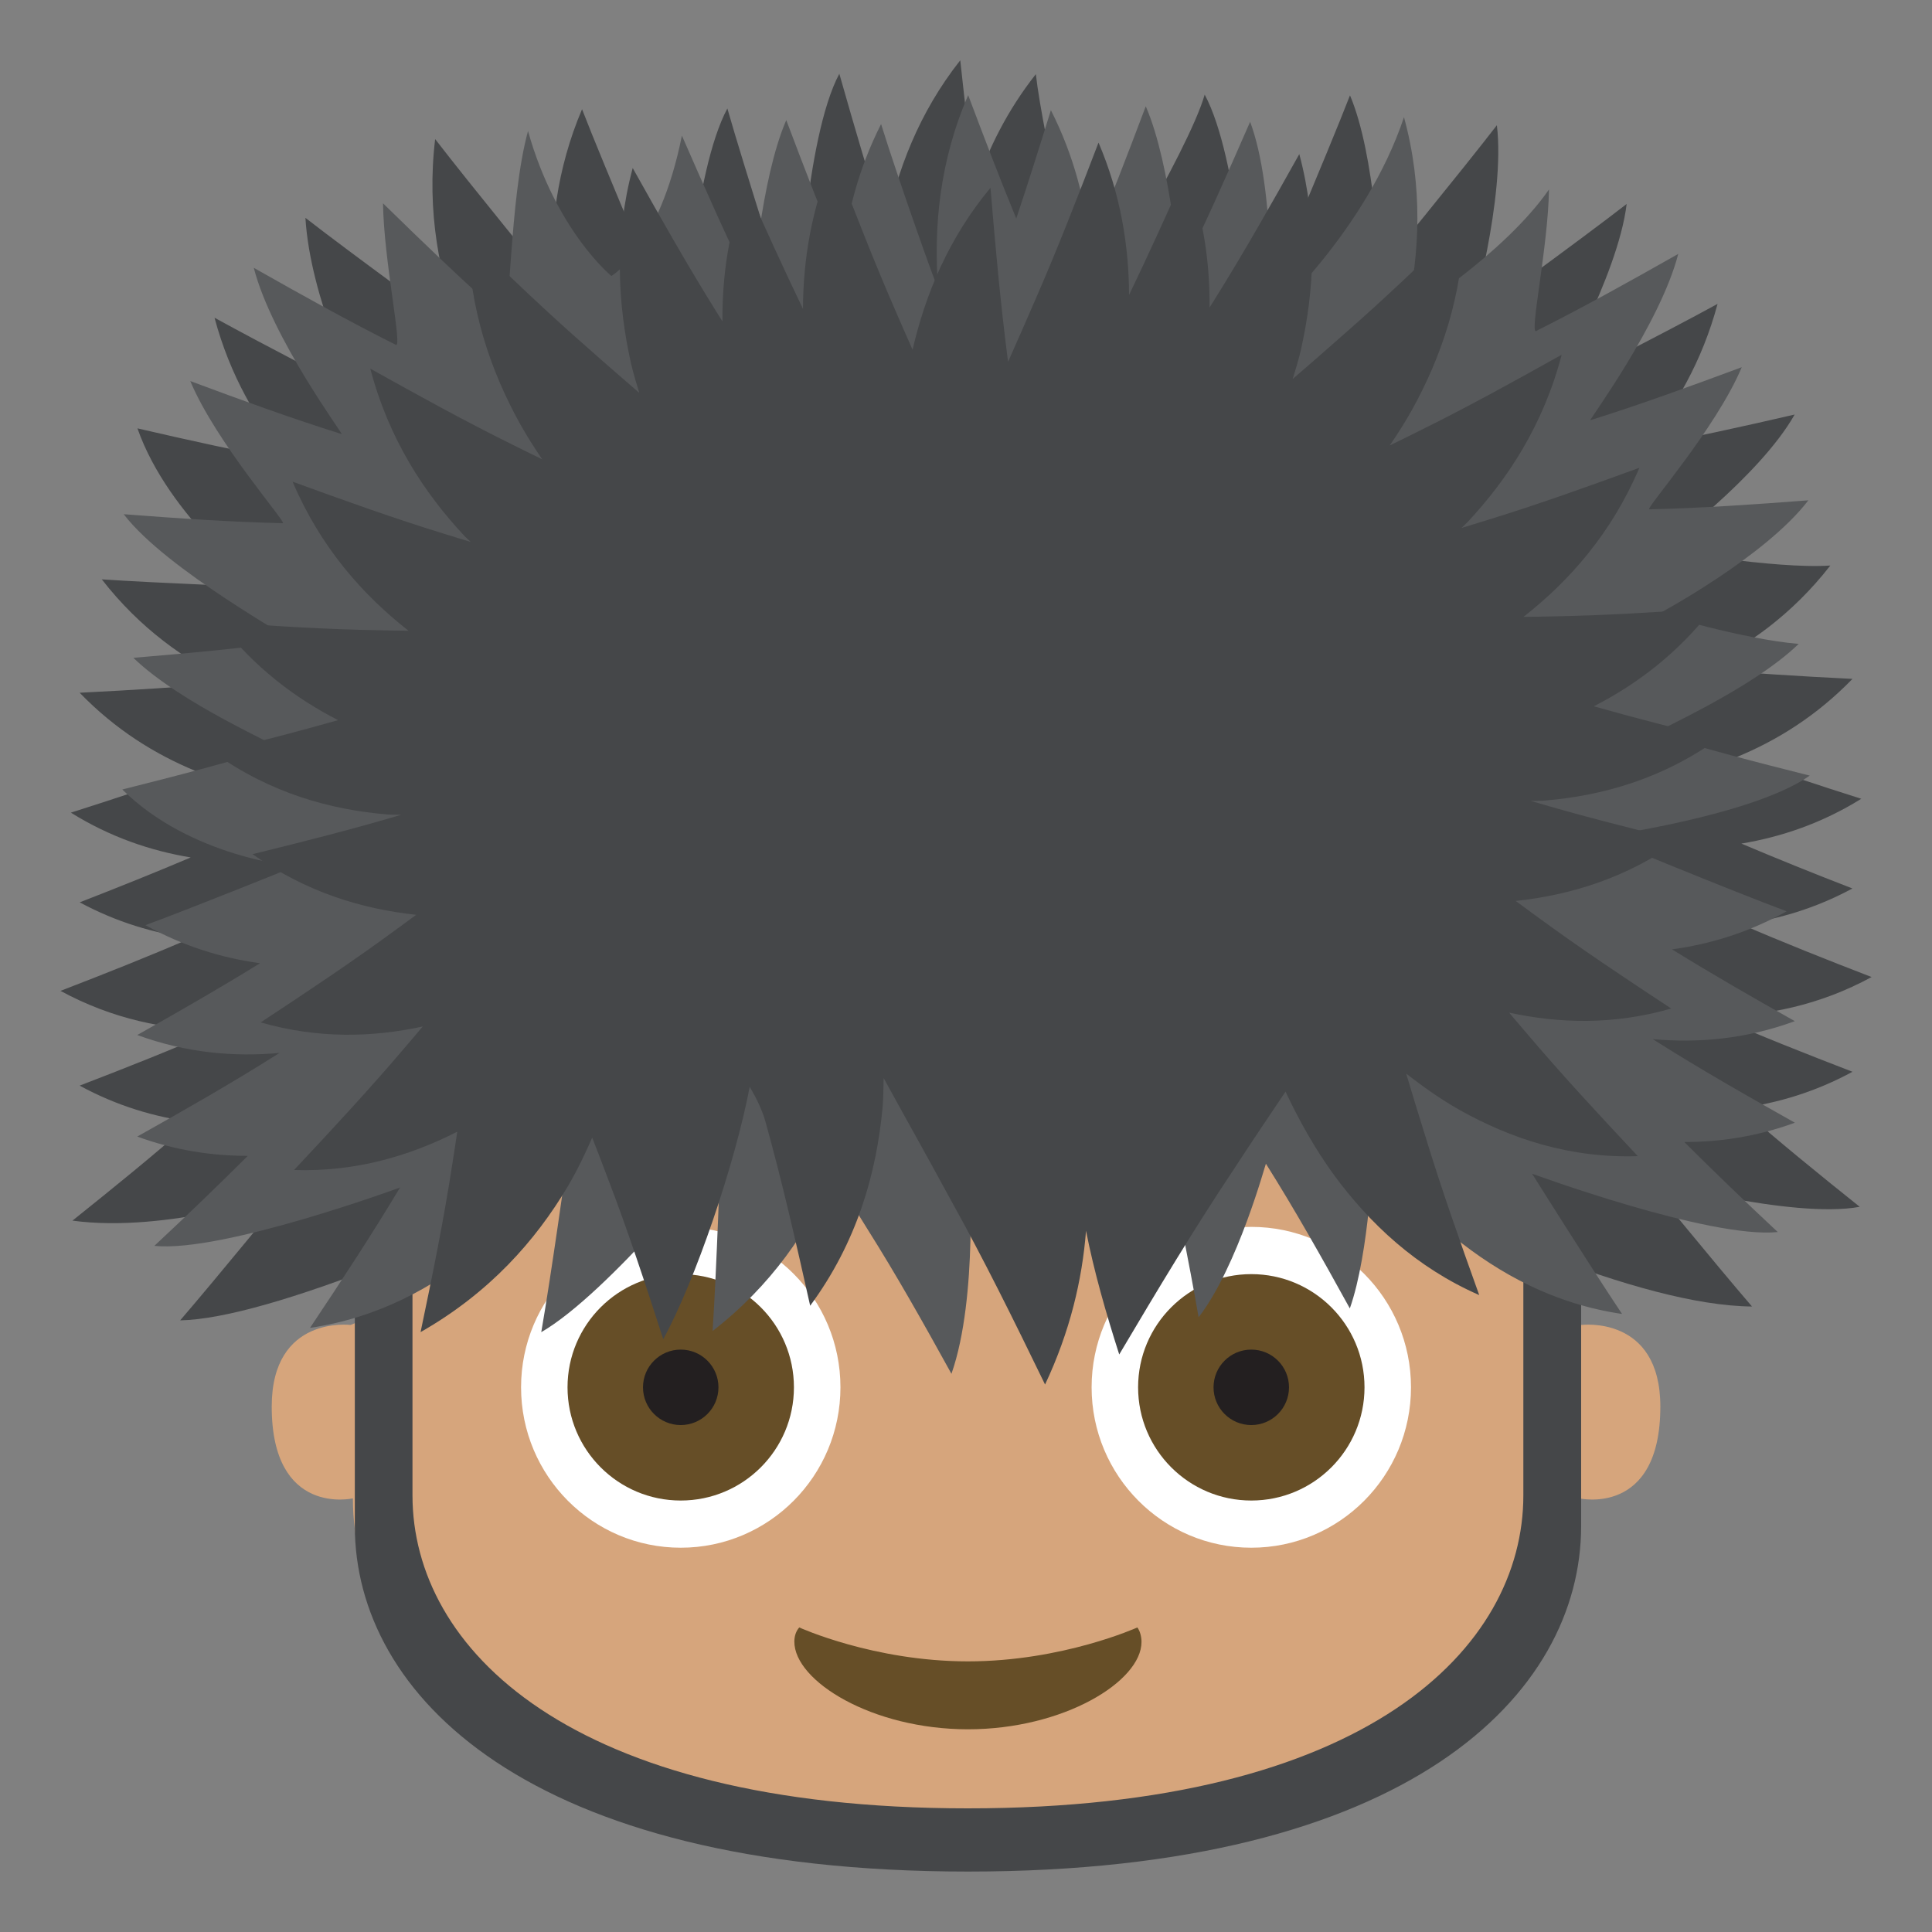 <?xml version="1.0" encoding="utf-8"?>
<!-- Generator: Adobe Illustrator 15.0.0, SVG Export Plug-In . SVG Version: 6.00 Build 0)  -->
<!DOCTYPE svg PUBLIC "-//W3C//DTD SVG 1.1//EN" "http://www.w3.org/Graphics/SVG/1.1/DTD/svg11.dtd">
<svg version="1.1" id="Layer_1" xmlns="http://www.w3.org/2000/svg" xmlns:xlink="http://www.w3.org/1999/xlink" x="0px" y="0px"
	 width="64px" height="64px" viewBox="0 0 64 64" enable-background="new 0 0 64 64" xml:space="preserve">
<rect x="0" y="0" width="64" height="64" fill="#808080" stroke="none"/>
<g>
	<g>
		<path fill="#D6A57C" d="M52.387,43.891c-3.164-1.201-2.059-6.799-2.059-6.799H13.673c0,0,1.107,5.598-2.059,6.799
			c0,0-2.613-0.333-2.613,2.704c0,3.66,2.689,3.04,2.689,3.04c0,5.572,5.693,11.448,20.311,11.448
			c14.616,0,20.312-5.876,20.312-11.448c0,0,2.688,0.62,2.688-3.04C55.001,43.558,52.387,43.891,52.387,43.891z"/>
		<path fill="#454749" d="M50.463,38.633v10.901c0,5.048-5.16,10.37-18.399,10.37c-13.24,0-18.4-5.322-18.4-10.37V38.633h-1.91
			v11.919c0,5.571,5.695,11.446,20.311,11.446c14.616,0,20.312-5.875,20.312-11.446V38.633H50.463z"/>
		<ellipse fill="#FFFFFF" cx="41.451" cy="45.956" rx="5.29" ry="5.314"/>
		<ellipse fill="#FFFFFF" cx="22.551" cy="45.956" rx="5.29" ry="5.314"/>
		<path fill="#664E27" d="M26.476,53.911c-0.105,0.121-0.162,0.279-0.162,0.471c-0.002,1.305,2.574,2.903,5.75,2.903
			s5.75-1.588,5.75-2.894c0-0.175-0.049-0.359-0.137-0.48c0,0-2.484,1.124-5.613,1.124C28.94,55.035,26.476,53.911,26.476,53.911z"
			/>
		<g>
			<g>
				<circle fill="#664E27" cx="41.451" cy="45.957" r="3.75"/>
				<circle fill="#231F20" cx="41.45" cy="45.957" r="1.25"/>
			</g>
		</g>
		<g>
			<g>
				<circle fill="#664E27" cx="22.55" cy="45.957" r="3.75"/>
				<circle fill="#231F20" cx="22.55" cy="45.957" r="1.25"/>
			</g>
		</g>
	</g>
	<path fill="#454749" d="M61.366,35.504c-1.596-0.615-3.066-1.197-4.517-1.831c1.663-0.021,3.413-0.364,5.151-1.307
		c-1.523-0.587-2.931-1.147-4.318-1.747c1.209-0.161,2.447-0.522,3.682-1.187c-1.293-0.501-2.495-0.985-3.679-1.487
		c1.313-0.219,2.655-0.667,3.972-1.484c-1.453-0.461-2.801-0.907-4.131-1.381c1.337-0.551,2.65-1.365,3.84-2.591
		c-1.77-0.089-3.398-0.184-5.029-0.346c1.538-0.726,3.035-1.791,4.295-3.409c-1.854,0.124-5.586-0.538-5.586-0.538
		s3.236-2.393,4.404-4.464c-1.758,0.406-3.378,0.766-5.02,1.06c1.054-1.28,1.954-2.813,2.467-4.726
		c-1.65,0.91-5.491,2.862-5.491,2.862s2.193-3.771,2.479-6.171c-1.502,1.168-5.157,3.819-5.157,3.819s1.147-4.029,0.858-6.428
		c-1.18,1.531-3.887,4.832-3.887,4.832s-0.132-3.827-0.979-5.822c-0.707,1.833-2.974,7.165-3.415,8.169
		c0.071-0.628-0.271-6.096-1.398-8.193c-0.539,1.897-3.945,7.453-3.945,7.453s-1.434-6.161-1.648-8.131
		c-0.939,1.191-1.574,2.465-2.003,3.751c-0.186-1.357-0.341-2.738-0.501-4.21c-1.375,1.742-2.097,3.66-2.473,5.541
		c-0.541-1.64-1.021-3.295-1.533-5.094c-1.127,2.099-1.439,7.982-1.318,8.806c-0.259-0.766-1.852-5.761-2.391-7.657
		c-1.127,2.098-1.47,7.564-1.398,8.193c-0.441-1.004-2.709-6.336-3.416-8.168c-0.846,1.994-1.067,3.968-0.979,5.82
		c-0.154-0.181-2.707-3.3-3.887-4.831c-0.287,2.398,0.139,4.541,0.854,6.418c0.001,0.003,0.003,0.006,0.004,0.009
		c-0.277-0.193-3.654-2.649-5.156-3.818c0.166,2.707,1.721,5.805,1.721,5.805s-3.082-1.586-4.732-2.496
		c0.512,1.913,1.412,3.445,2.466,4.726c-1.64-0.294-3.261-0.655-5.019-1.061c1.035,2.953,4.092,5.255,4.092,5.255
		s-3.42-0.128-5.273-0.253c1.26,1.62,2.757,2.685,4.295,3.41c-1.631,0.161-3.26,0.257-5.029,0.346
		c1.188,1.226,2.502,2.04,3.839,2.591c-1.331,0.474-2.679,0.92-4.13,1.381c1.314,0.817,2.656,1.266,3.971,1.484
		c-1.184,0.502-2.387,0.986-3.678,1.487c1.233,0.664,2.471,1.025,3.68,1.187c-1.387,0.6-2.794,1.159-4.316,1.746
		c1.739,0.944,3.489,1.286,5.152,1.307c-1.451,0.636-2.922,1.218-4.518,1.832c1.24,0.674,2.488,1.04,3.706,1.203
		c-1.253,1.1-2.54,2.146-3.944,3.269c3.15,0.427,7.07-0.912,7.07-0.912s-2.246,2.757-3.502,4.216
		c5.921-0.122,27.027-11.588,27.027-11.588s17.656,11.063,25.043,11.129c-1.256-1.458-3.5-4.215-3.5-4.215s4.834,1.328,7.068,0.912
		c-1.405-1.123-2.691-2.17-3.945-3.27C58.877,36.544,60.124,36.178,61.366,35.504z"/>
	<path fill="#57595B" d="M59.456,33.827c-1.441-0.808-2.767-1.574-4.068-2.378c1.248-0.17,2.527-0.554,3.797-1.261
		c-1.754-0.649-6.159-2.468-6.159-2.468s5.032-0.693,6.925-2.027c-1.809-0.454-3.465-0.884-5.115-1.393
		c-0.133-0.039,3.152-1.427,4.748-2.97c-1.852-0.154-4.631-1.002-4.631-1.002s3.52-1.88,4.951-3.754
		c-1.852,0.141-3.555,0.259-5.27,0.297c-0.153,0.005,2.208-2.666,3.064-4.707c-1.754,0.651-3.37,1.24-5.017,1.757
		c-0.062,0.02,2.313-3.181,2.913-5.509c-1.642,0.929-3.153,1.773-4.708,2.553c-0.228,0.116,0.399-2.8,0.426-4.689
		c-1.476,2.137-4.749,4.229-4.717,4.089c0.434-1.974,0.549-4.16-0.086-6.484c-1.257,3.77-4.423,6.599-4.423,6.599
		s0.166-4.198-0.674-6.445c-0.785,1.798-1.514,3.443-2.314,5.066c-0.039,0.079-0.282-3.593-1.143-5.58
		c-0.623,1.653-1.21,3.18-1.842,4.681c-0.147-1.493-0.529-3.03-1.301-4.552c-0.389,1.254-0.761,2.435-1.147,3.589
		c-0.54-1.312-1.053-2.652-1.593-4.087c-0.951,2.195-1.148,4.376-0.996,6.397c0.012,0.145-1.305-3.557-1.889-5.439
		C28.417,5.63,28.036,7.167,27.89,8.66c-0.633-1.502-1.221-3.027-1.844-4.681c-0.86,1.987-1.104,5.658-1.143,5.58
		c-0.801-1.622-1.529-3.269-2.314-5.066c-0.752,3.74-2.336,4.649-2.336,4.649S18.421,7.65,17.491,4.34
		c-0.635,2.324-0.557,6.383-0.844,6.124c-1.324-1.167-2.588-2.39-3.959-3.729c0.025,1.891,0.652,4.805,0.426,4.688
		C11.56,10.646,10.048,9.8,8.407,8.872c0.598,2.326,2.974,5.527,2.912,5.508c-1.646-0.516-3.262-1.104-5.016-1.757
		c0.855,2.043,3.219,4.714,3.066,4.709c-1.717-0.04-3.42-0.157-5.271-0.298c1.432,1.873,5.738,4.191,5.576,4.212
		c-1.703,0.234-3.404,0.39-5.256,0.545c1.594,1.542,4.879,2.93,4.748,2.969c-1.65,0.51-3.307,0.938-5.115,1.393
		C6.329,28.41,9.771,28.7,9.771,28.7s-3.199,1.297-4.953,1.947c1.271,0.707,2.549,1.091,3.797,1.261
		c-1.303,0.804-2.628,1.568-4.068,2.378c1.637,0.6,3.223,0.729,4.711,0.594c-0.028,0.018-0.057,0.036-0.084,0.054
		c-1.48,0.934-2.982,1.793-4.627,2.716c1.258,0.46,2.484,0.64,3.662,0.639c-0.987,0.985-1.998,1.957-3.096,2.982
		c2.258,0.231,8.139-1.933,8.139-1.933c-0.926,1.545-1.904,3.035-2.982,4.649c2.246-0.331,4.072-1.334,5.582-2.561
		c1.156-0.951,2.918-2.862,2.918-2.862s-0.502,3.614-0.84,5.566c2.238-1.299,5.938-5.921,5.938-5.921s-0.127,3.816-0.262,5.883
		c1.955-1.517,3.18-3.337,3.989-5.185c0.384,0.603,0.769,1.203,1.142,1.811c0.959,1.521,1.838,3.081,2.781,4.791
		c0.895-2.543,0.586-6.904,0.586-6.904l6.695,0.292c0,0,0.621,3.064,0.906,4.74c1.298-1.675,2.221-5.103,2.23-5.087
		c0.959,1.523,1.838,3.082,2.78,4.793c0.656-1.865,0.769-5.212,0.769-5.212s1.64,1.991,2.667,2.836
		c1.51,1.227,3.336,2.229,5.582,2.56c-1.078-1.613-2.982-4.648-2.982-4.648s5.882,2.165,8.14,1.934
		c-1.098-1.025-2.109-1.997-3.096-2.982c1.177,0,2.402-0.178,3.662-0.64c-1.645-0.923-3.146-1.781-4.625-2.716
		c-0.028-0.018-0.056-0.035-0.084-0.053C56.235,34.558,57.819,34.427,59.456,33.827z"/>
	<path fill="#454749" d="M50.712,26.531c0.146-0.006,0.291,0.001,0.438-0.01c1.895-0.154,3.886-0.702,5.767-2.046
		c-1.446-0.355-2.791-0.703-4.12-1.078c1.413-0.724,2.78-1.745,3.942-3.247c-1.854,0.13-3.556,0.237-5.274,0.268
		c-0.332,0.009-0.666,0.012-0.998,0.017c1.515-1.188,2.912-2.76,3.84-4.939c-1.758,0.64-3.377,1.221-5.025,1.727
		c-0.288,0.092-0.579,0.177-0.868,0.266c0.062-0.063,0.127-0.116,0.188-0.18c1.344-1.435,2.521-3.229,3.131-5.558
		c-1.645,0.92-3.162,1.755-4.721,2.525c-0.322,0.163-0.649,0.32-0.974,0.479c0.259-0.378,0.507-0.769,0.737-1.179
		c0.965-1.743,1.682-3.797,1.727-6.216c-1.377,1.33-2.648,2.547-3.977,3.707c-0.562,0.501-1.132,0.992-1.702,1.487
		c0.096-0.318,0.195-0.634,0.271-0.964c0.443-1.97,0.568-4.158-0.053-6.485c-0.951,1.702-1.836,3.26-2.787,4.786
		c-0.061,0.099-0.124,0.197-0.186,0.296c0.012-1.459-0.196-2.985-0.77-4.544c-0.645,1.454-1.259,2.803-1.896,4.127
		c-0.008-1.625-0.278-3.328-1.012-5.046c-0.703,1.836-1.357,3.516-2.082,5.178c-0.298,0.696-0.607,1.388-0.914,2.082
		c-0.007-0.053-0.015-0.106-0.021-0.159c-0.234-1.814-0.396-3.626-0.563-5.603c-1.389,1.671-2.154,3.527-2.58,5.362
		c-0.18-0.407-0.361-0.814-0.537-1.224C28.968,8.7,28.313,7.019,27.61,5.185c-0.732,1.718-1.003,3.42-1.011,5.046
		c-0.638-1.325-1.253-2.674-1.897-4.128c-0.573,1.559-0.781,3.085-0.77,4.544c-0.062-0.099-0.125-0.197-0.186-0.296
		c-0.951-1.526-1.836-3.084-2.787-4.785c-0.621,2.326-0.496,4.515-0.053,6.484c0.076,0.33,0.176,0.646,0.271,0.964
		c-0.57-0.495-1.141-0.986-1.703-1.487c-1.328-1.161-2.6-2.377-3.977-3.707c0.045,2.419,0.762,4.472,1.727,6.216
		c0.23,0.41,0.479,0.8,0.736,1.178c-0.324-0.159-0.65-0.316-0.973-0.479c-1.559-0.77-3.076-1.605-4.721-2.524
		c0.611,2.328,1.787,4.123,3.131,5.556c0.063,0.065,0.13,0.12,0.193,0.184c-0.291-0.089-0.584-0.175-0.873-0.267
		c-1.648-0.507-3.268-1.088-5.025-1.728c0.928,2.179,2.325,3.75,3.84,4.938c-0.333-0.005-0.666-0.008-0.998-0.017
		c-1.719-0.028-3.42-0.137-5.273-0.267c1.16,1.501,2.527,2.523,3.939,3.246c-1.328,0.376-2.672,0.724-4.117,1.078
		c1.881,1.345,3.871,1.893,5.766,2.047c0.148,0.011,0.294,0.004,0.441,0.01c-1.588,0.472-3.188,0.878-4.924,1.304
		c1.768,1.263,3.631,1.817,5.421,2.009c-0.236,0.173-0.472,0.35-0.71,0.521c-1.414,1.038-2.863,2.003-4.441,3.043
		c1.91,0.55,3.715,0.494,5.368,0.136c-0.198,0.233-0.396,0.471-0.597,0.702c-1.152,1.357-2.354,2.652-3.666,4.052
		c2.045,0.067,3.838-0.47,5.406-1.269c-0.055,0.361-0.105,0.725-0.166,1.085c-0.277,1.815-0.641,3.606-1.049,5.554
		c2.291-1.306,3.809-3.033,4.875-4.823c0.313-0.533,0.573-1.074,0.81-1.62c0.176,0.453,0.354,0.905,0.522,1.361
		c0.654,1.702,1.223,3.431,1.832,5.317c1.061-1.936,2.383-5.826,2.864-8.363c0.229,0.392,0.425,0.789,0.534,1.2
		c0.543,1.956,0.992,3.919,1.469,6.054c1.551-2.104,2.199-4.387,2.4-6.585c0.027-0.322,0.025-0.639,0.033-0.958
		c0.735,1.344,1.485,2.67,2.207,4.007c1.094,1.963,2.082,3.965,3.141,6.146c0.825-1.753,1.229-3.459,1.357-5.093
		c0.264,1.343,0.661,2.727,1.1,4.097c1.291-2.179,2.488-4.173,3.787-6.12c0.563-0.868,1.144-1.725,1.722-2.587
		c0.448,0.955,0.97,1.888,1.611,2.771c1.176,1.593,2.709,3.052,4.805,3.969c-0.664-1.849-1.264-3.554-1.795-5.295
		c-0.215-0.678-0.419-1.36-0.625-2.042c0.558,0.435,1.139,0.847,1.77,1.205c1.684,0.943,3.641,1.604,5.904,1.53
		c-1.313-1.399-2.514-2.694-3.666-4.052c-0.201-0.231-0.397-0.469-0.597-0.702c1.652,0.358,3.459,0.414,5.369-0.136
		c-1.579-1.039-3.028-2.005-4.442-3.043c-0.238-0.171-0.474-0.348-0.71-0.521c1.79-0.191,3.653-0.746,5.422-2.009
		C53.897,27.409,52.298,27.004,50.712,26.531z"/>
</g>
</svg>
